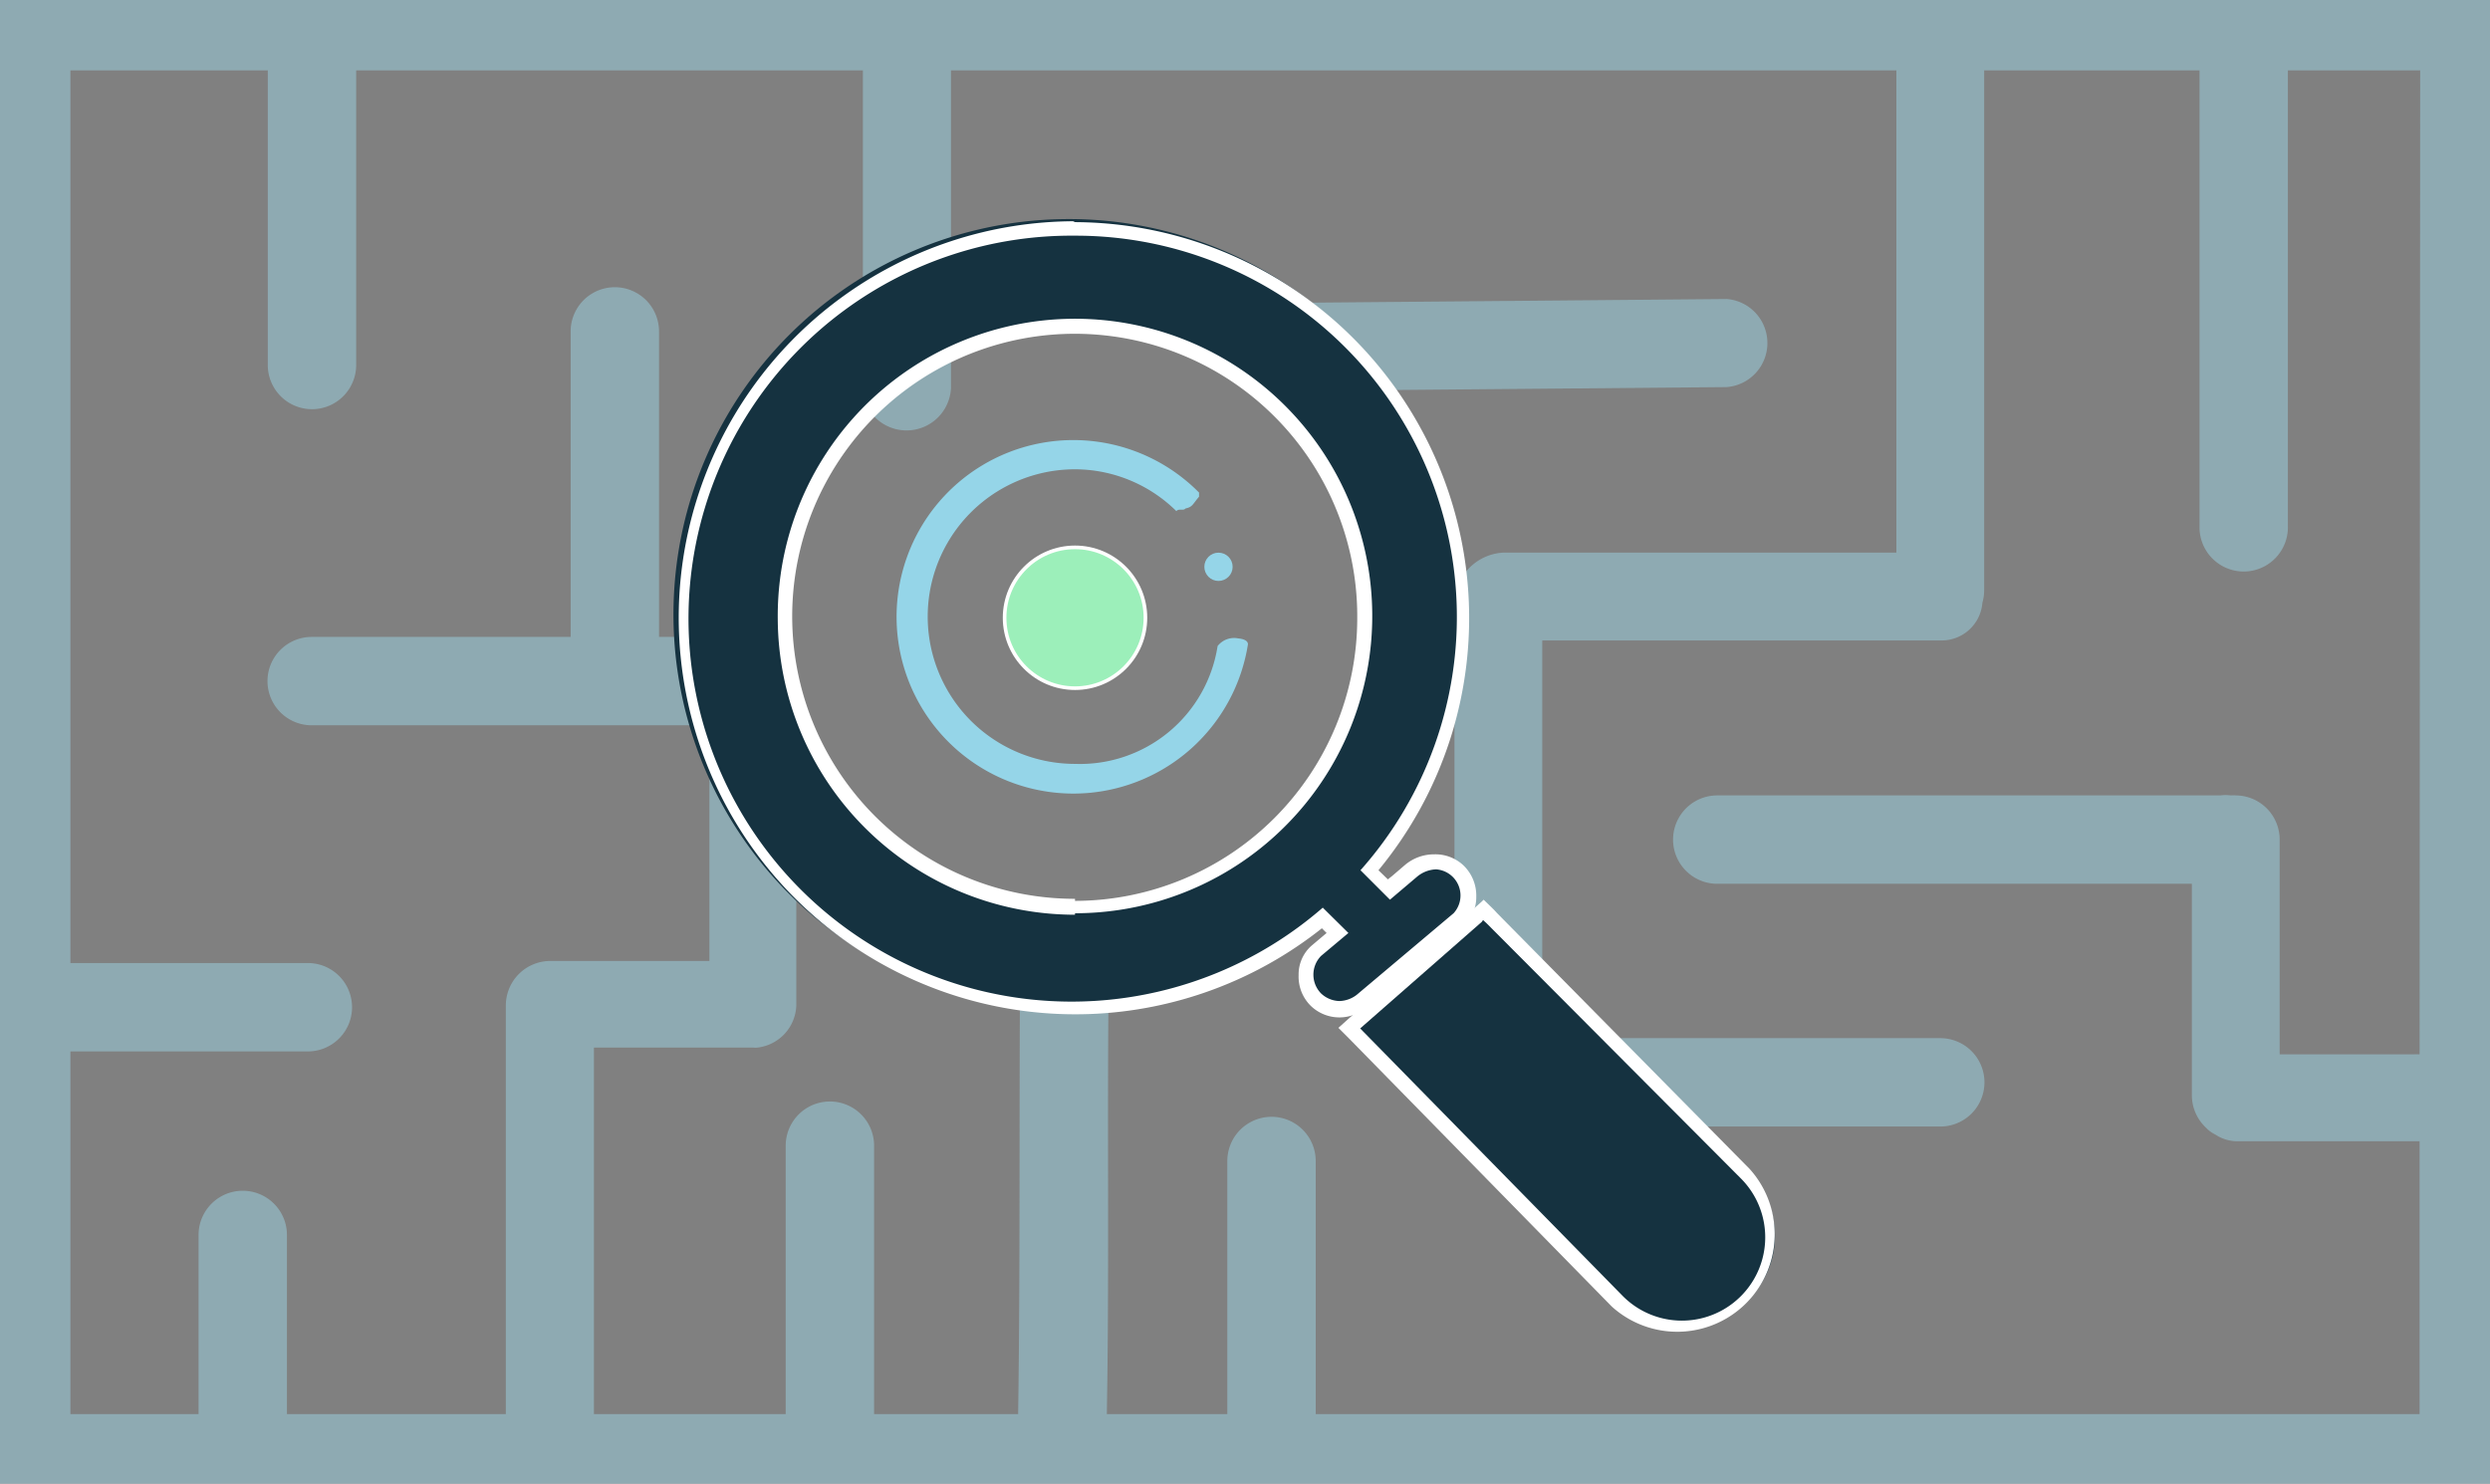 <svg xmlns="http://www.w3.org/2000/svg" viewBox="0 0 84.52 50.36"><rect x="0" y="0" width="84.52" height="50.36" fill="#808080" stroke="none"/><title>Recurso 12@1x-</title><g id="Capa_2" data-name="Capa 2"><g id="auditoria_interna" data-name="auditoria interna"><path d="M58.62,10.15l-17.07.15A11.07,11.07,0,0,1,46,13.25l12.61-.11A1.5,1.5,0,0,0,58.62,10.15Z" style="fill:#8eaab2"/><path d="M0,0V50.36H84.52V0ZM82.13,35.79a1.42,1.42,0,0,0-.2,0H77.38V28.46A1.5,1.5,0,0,0,75.89,27a1,1,0,0,0-.17,0,1.34,1.34,0,0,0-.35,0H58.29a1.5,1.5,0,0,0,0,3H74.4V37.2a1.51,1.51,0,0,0,.47,1.07s0,0,.07.07a1.27,1.27,0,0,0,.27.18,1.36,1.36,0,0,0,.72.22h6l.2,0V48H44.66V39.41a1.49,1.49,0,0,0-3,0V48H37.57s0,0,0,0c.09-5.12,0-10.24.07-15.36,0-3-2-1.05-3-1.37,0,0,0,0,0,.06-.06,5.56,0,11.12-.08,16.67v0H29.67V38.89a1.49,1.49,0,0,0-3,0V48H20.16V35.56h5.41a.7.7,0,0,0,.14,0h0a1.49,1.49,0,0,0,1.32-1.45V23.38a1.5,1.5,0,0,0-.83-1.31,1.36,1.36,0,0,0-1.06-.45H22.37V11.25a1.49,1.49,0,0,0-3,0V21.62H10.58a1.5,1.5,0,0,0,0,3h13.5v8H18.66a1.51,1.51,0,0,0-1.49,1.5s0,0,0,0,0,.06,0,.09V48H9.74c0-2,0-4,0-6.08a1.5,1.5,0,1,0-3,0c0,2,0,4,0,6.08H2.39V35.69h8.06a1.5,1.5,0,0,0,0-3H2.39V2.39h6.7v10a1.49,1.49,0,1,0,3,0v-10H29.29V13.17a1.53,1.53,0,0,0,.1.54,1.51,1.51,0,0,0,2.89-.54V2.39H64.37V18.76H51a1.76,1.76,0,0,0-1.63,1.62V36.8A1.42,1.42,0,0,0,51,38.24H65.86a1.5,1.5,0,0,0,0-3H52.35V21.74H65.86a1.39,1.39,0,0,0,1.43-1.28,1.58,1.58,0,0,0,.06-.45V2.39h7.31V17.9a1.49,1.49,0,0,0,3,0V2.39h4.49Z" style="fill:#8eaab2"/><path d="M45.46,34.23a1.2,1.2,0,0,1-.79-.32,1.15,1.15,0,0,1-.34-.86,1,1,0,0,1,.35-.79l.72-.6-.51-.51a13.42,13.42,0,1,1,1.63-1.62l.64.64.75-.63a1.3,1.3,0,0,1,.81-.31,1.14,1.14,0,0,1,1.14,1.18,1.08,1.08,0,0,1-.35.78l-3.24,2.72a1.22,1.22,0,0,1-.81.32Zm-9-23.1A9.84,9.84,0,1,0,46.32,21,9.86,9.86,0,0,0,36.49,11.13Z" style="fill:#153240"/><path d="M36.49,8a12.94,12.94,0,0,1,9.69,21.54l1,1,.92-.78a1.06,1.06,0,0,1,.65-.25A.89.89,0,0,1,49.34,31l-3.23,2.72a1,1,0,0,1-.65.26.94.94,0,0,1-.62-.26.91.91,0,0,1,0-1.27l.93-.78-.87-.86A13,13,0,1,1,36.49,8m0,23A10.09,10.09,0,1,0,26.4,21,10.09,10.09,0,0,0,36.49,31.05m0-23.54a13.46,13.46,0,1,0,8.38,24l.16.16-.06.05-.45.38a1.3,1.3,0,0,0-.44,1,1.39,1.39,0,0,0,.42,1.05,1.4,1.4,0,0,0,1.93,0l2.69-2.25.55-.47a1.29,1.29,0,0,0,.44-1,1.42,1.42,0,0,0-.43-1.05,1.39,1.39,0,0,0-1-.38,1.53,1.53,0,0,0-1,.37l-.42.36-.15.12-.32-.31a13.44,13.44,0,0,0-10.37-22Zm0,23A9.59,9.59,0,1,1,46.07,21a9.6,9.6,0,0,1-9.58,9.58Z" style="fill:#fff"/><path d="M57.11,45A3.06,3.06,0,0,1,55,44.12l-9.1-9.28,4.5-4,8.92,8.92A3.05,3.05,0,0,1,57.11,45Z" style="fill:#153240"/><path d="M50.34,31.23l.13.12L59.09,40a2.8,2.8,0,1,1-4,4l-8.92-9.09,4.13-3.62m0-.69-.35.31-4.13,3.63-.39.35.37.37,8.91,9.09a3.31,3.31,0,0,0,4.68-4.67L50.82,31l-.12-.13-.34-.33Z" style="fill:#fff"/><circle cx="36.49" cy="20.97" r="2.39" style="fill:#9cefba;stroke:#fff;stroke-miterlimit:10;stroke-width:0.123px"/><path d="M41.33,21.93a4.73,4.73,0,0,1-4.84,4,5,5,0,0,1,0-10,4.91,4.91,0,0,1,3.44,1.42v0c.08-.1.24,0,.31-.09.24-.05.24-.14.46-.4,0,0,0-.14,0-.14a6,6,0,1,0,1.66,5.15c0-.11-.12-.18-.33-.2A.71.71,0,0,0,41.33,21.93Z" style="fill:#95d5e8"/><circle cx="41.36" cy="19.24" r="0.48" style="fill:#95d5e8"/></g></g></svg>